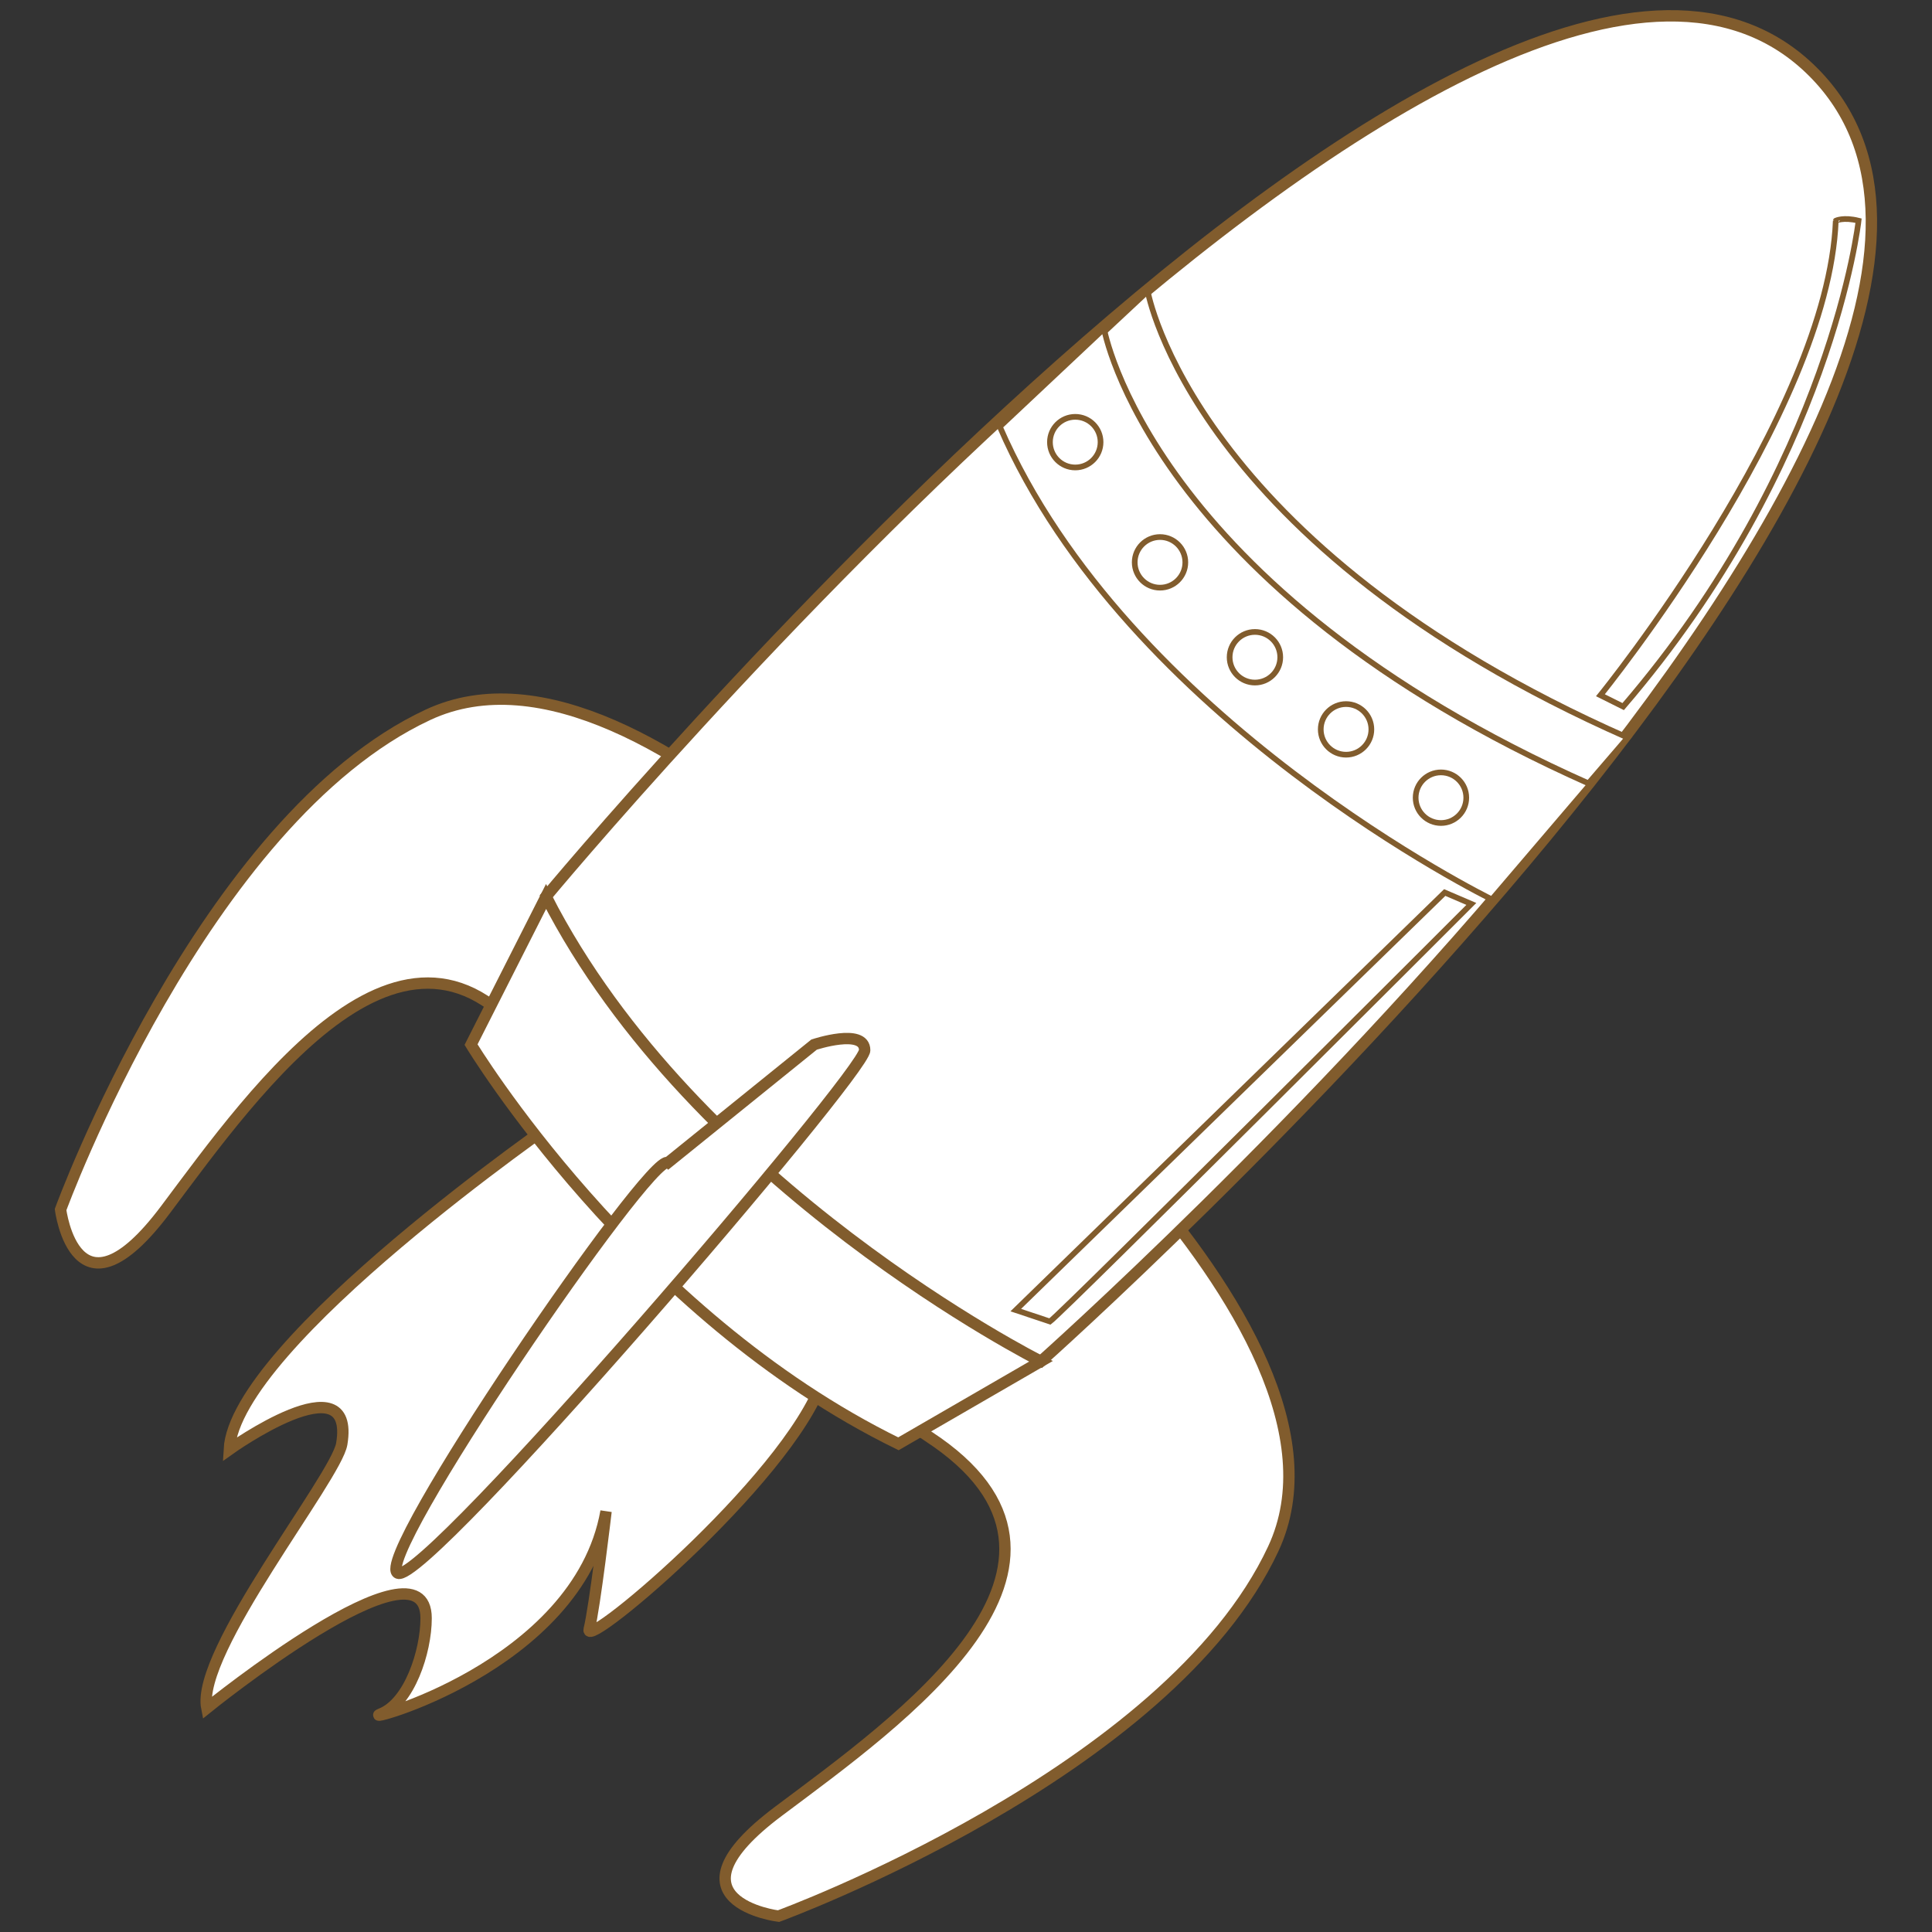 <svg version="1.1" id="svg_1_v" valid="1" xmlns="http://www.w3.org/2000/svg" xmlns:xlink="http://www.w3.org/1999/xlink" x="0px" y="0px"
	 width="85.04px" height="85.04px" viewBox="0 0 85.04 85.04" enable-background="new 0 0 85.04 85.04" xml:space="preserve">
	 
<rect x="0" y="0" width="85.04" height="85.04" fill="#333333" stroke="none"/>
	 
<path fill="#FFFFFF" toFill="#4E85BC" stroke="#815C2D" stroke-width="0.5" stroke-miterlimit="10" d="M24.695,49.198c0,0-14.356,9.9-14.603,14.604
	c0,0,5.573-3.982,4.951-0.247c-0.248,1.485-6.436,9.155-5.94,11.631c0,0,9.653-7.81,9.653-3.958c0,1.482-0.743,3.712-1.98,4.208
	c-1.238,0.494,8.664-1.983,9.9-8.912c0,0-0.495,4.208-0.743,5.198c-0.247,0.988,9.405-7.18,10.396-11.387
	C37.318,56.129,28.654,44.991,24.695,49.198z"/>
<path fill="#FFFFFF" toFill="#DE4F26" stroke="#815C2D" stroke-width="0.5" stroke-miterlimit="10" d="M40.536,42.762c0,0,20.13,15.514,15.509,25.412
	c-4.619,9.898-21.779,16.168-21.779,16.168s-5.281-0.658,0-4.616c5.28-3.961,15.181-10.89,6.6-16.5
	C32.285,57.613,40.536,42.762,40.536,42.762z"/>
<path fill="#FFFFFF" toFill="#DE4F26" stroke="#815C2D" stroke-width="0.5" stroke-miterlimit="10" d="M44.249,46.969
	c0,0-15.511-20.126-25.411-15.506C8.937,36.081,2.667,53.241,2.667,53.241s0.66,5.279,4.621,0c3.96-5.281,10.889-15.182,16.5-6.602
	C29.396,55.217,44.249,46.969,44.249,46.969z"/>
<path fill="#FFFFFF" toFill="#F7981D" stroke="#815C2D" stroke-width="0.5" stroke-miterlimit="10" d="M24.035,39.462c0,0,3.959,12.541,21.782,20.46
	c0,0,48.016-42.731,33.988-56.758C65.78-10.861,24.035,39.462,24.035,39.462z"/>
<path fill="#FFFFFF" toFill="#B23825" stroke="#815C2D" stroke-width="0.5" stroke-miterlimit="10" d="M45.817,59.922c0,0-15.263-7.674-21.782-20.46
	l-3.301,6.518c0,0,7.178,11.881,18.811,17.571L45.817,59.922z"/>
<path fill="#FFFFFF" toFill="#DE4F26" stroke="#815C2D" stroke-width="0.5" stroke-miterlimit="10" d="M29.396,51.179l6.436-5.199
	c0,0,2.228-0.741,2.228,0.248S18.754,69.743,17.517,69.247C16.278,68.752,28.654,50.684,29.396,51.179z"/>
<path fill="#FFFFFF" toFill="#B23825" stroke="#815C2D" stroke-width="0.25" stroke-miterlimit="10" d="M50.519,12.821
	c0,0,1.962,11.192,21.128,19.648l-4.275,4.972c0,0-15.846-7.708-21.379-20.394L50.519,12.821z"/>
<path fill="#FFFFFF" toFill="#E05F25" stroke="#815C2D" stroke-width="0.25" stroke-miterlimit="10" d="M48.596,14.468c0,0,1.986,11.421,21.4,20.048
	l-4.33,5.072c0,0-16.051-7.863-21.658-20.807L48.596,14.468z"/>
<circle fill="#FFFFFF" toFill="#B23825" stroke="#815C2D" stroke-width="0.25" stroke-miterlimit="10" cx="47.329" cy="19.462" r="1.114"/>
<circle fill="#FFFFFF" toFill="#B23825" stroke="#815C2D" stroke-width="0.25" stroke-miterlimit="10" cx="51.06" cy="24.753" r="1.114"/>
<circle fill="#FFFFFF" toFill="#B23825" stroke="#815C2D" stroke-width="0.25" stroke-miterlimit="10" cx="55.238" cy="28.93" r="1.114"/>
<circle fill="#FFFFFF" toFill="#B23825" stroke="#815C2D" stroke-width="0.25" stroke-miterlimit="10" cx="59.249" cy="32.105" r="1.114"/>
<circle fill="#FFFFFF" toFill="#B23825" stroke="#815C2D" stroke-width="0.25" stroke-miterlimit="10" cx="63.426" cy="35.112" r="1.114"/>
<path fill="#FFFFFF" toFill="#FCB31A" d="M64.764,39.788c0,0-17.879,17.878-18.549,18.38l-1.504-0.502l18.881-18.38L64.764,39.788z"/>
<path fill="#FFFFFF" toFill="#FCB31A" d="M81.807,9.714c0,0-1.17,10.694-10.36,21.388l-1.002-0.5c0,0,10.025-12.365,10.359-20.887
	C80.804,9.714,81.139,9.547,81.807,9.714z"/>
<path fill="#FFFFFF" toFill="#FCB31A" stroke="#815C2D" stroke-width="0.25" stroke-miterlimit="10" d="M64.764,39.788
	c0,0-17.879,17.878-18.549,18.38l-1.504-0.502l18.881-18.38L64.764,39.788z"/>
<path fill="#FFFFFF" toFill="#FCB31A" stroke="#815C2D" stroke-width="0.25" stroke-miterlimit="10" d="M81.807,9.714c0,0-1.17,10.694-10.36,21.388
	l-1.002-0.5c0,0,10.025-12.365,10.359-20.887C80.804,9.714,81.139,9.547,81.807,9.714z"/>
</svg>
